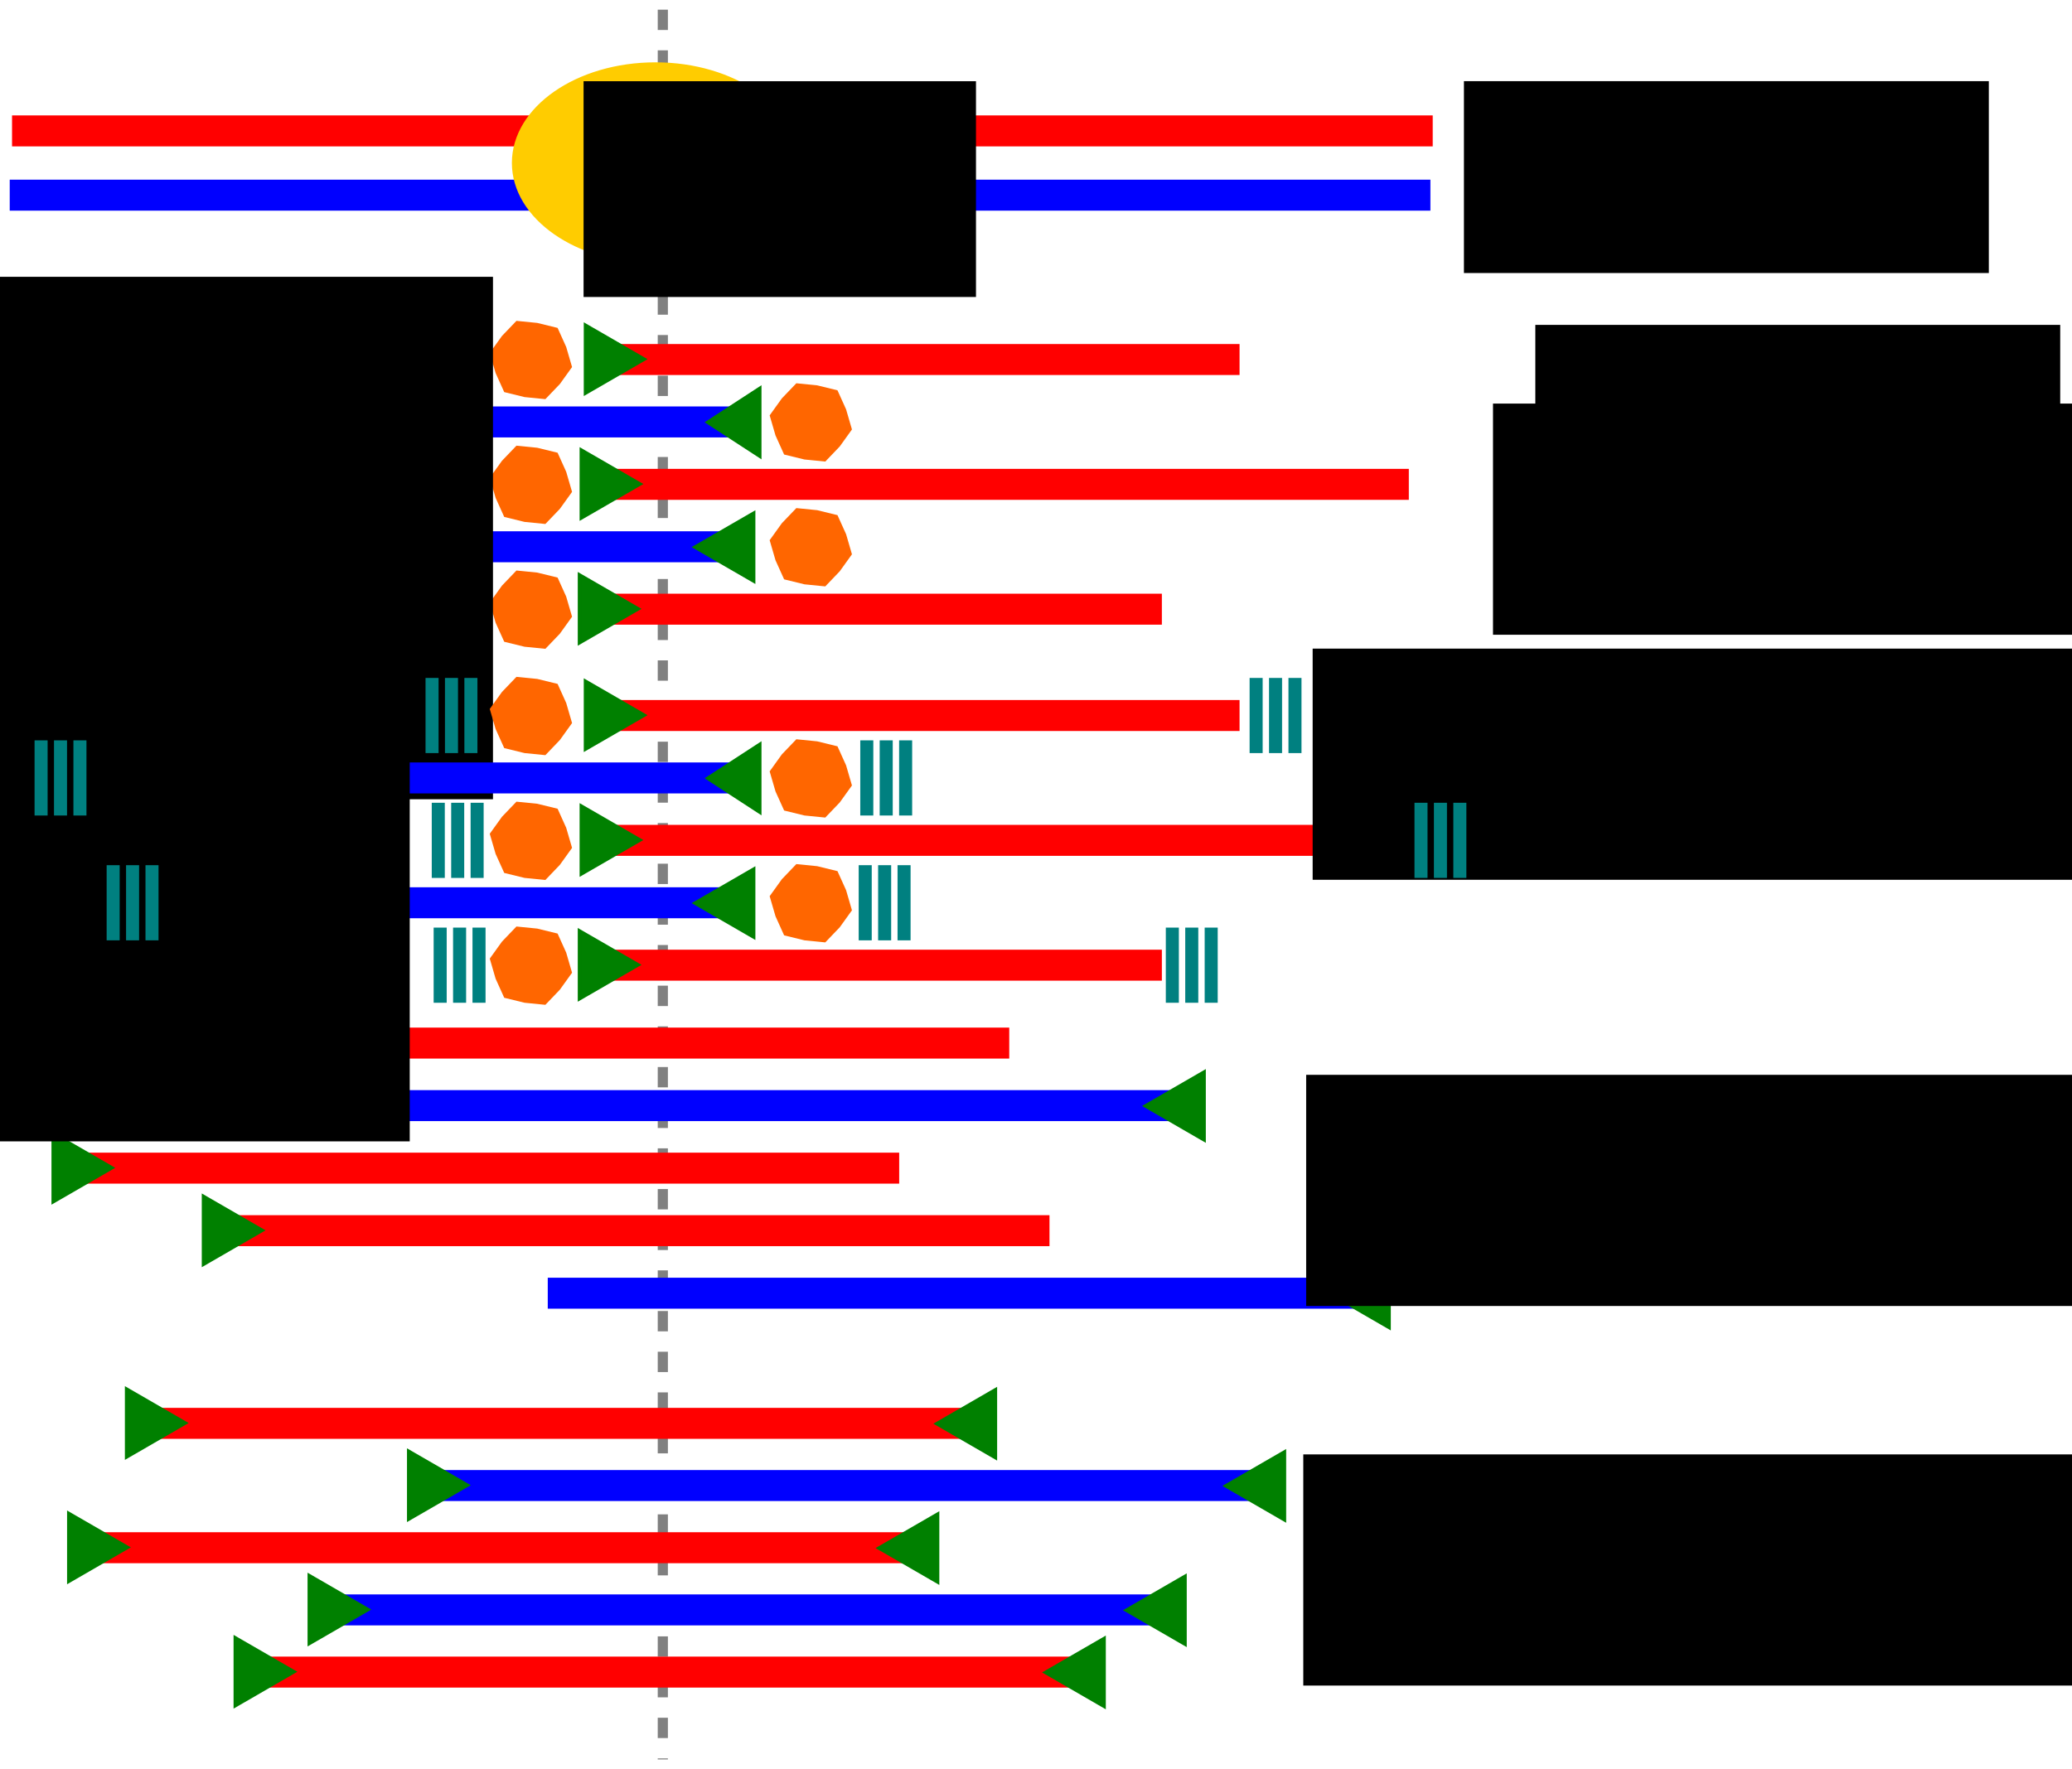 <?xml version="1.0" encoding="UTF-8" standalone="no"?>
<!-- Created with Inkscape (http://www.inkscape.org/) -->

<svg
   xmlns:dc="http://purl.org/dc/elements/1.1/"
   xmlns:cc="http://creativecommons.org/ns#"
   xmlns:rdf="http://www.w3.org/1999/02/22-rdf-syntax-ns#"
   xmlns:svg="http://www.w3.org/2000/svg"
   xmlns="http://www.w3.org/2000/svg"
   xmlns:xlink="http://www.w3.org/1999/xlink"
   xmlns:sodipodi="http://sodipodi.sourceforge.net/DTD/sodipodi-0.dtd"
   xmlns:inkscape="http://www.inkscape.org/namespaces/inkscape"
   width="640.054"
   height="546.656"
   id="svg2"
   version="1.1"
   inkscape:version="0.48.4 r9939"
   sodipodi:docname="chip_explanation_withEnzyme.svg">
  <defs
     id="defs4">
    <pattern
       inkscape:collect="always"
       xlink:href="#pattern5795"
       id="pattern5918"
       patternTransform="matrix(10,0,0,10,21.872,130.844)" />
    <pattern
       inkscape:collect="always"
       xlink:href="#Strips1_1white"
       id="pattern5795"
       patternTransform="matrix(10,0,0,10,20.496,131.278)" />
    <pattern
       inkscape:stockid="Stripes 1:1 white"
       id="Strips1_1white"
       patternTransform="translate(0,0) scale(10,10)"
       height="1"
       width="2"
       patternUnits="userSpaceOnUse"
       inkscape:collect="always">
      <rect
         id="rect4733"
         height="2"
         width="1"
         y="-0.5"
         x="0"
         style="fill:white;stroke:none" />
    </pattern>
  </defs>
  <sodipodi:namedview
     id="base"
     pagecolor="#ffffff"
     bordercolor="#666666"
     borderopacity="1.0"
     inkscape:pageopacity="0.0"
     inkscape:pageshadow="2"
     inkscape:zoom="1.4"
     inkscape:cx="182.68371"
     inkscape:cy="261.55841"
     inkscape:document-units="px"
     inkscape:current-layer="layer1"
     showgrid="false"
     inkscape:snap-page="false"
     fit-margin-top="3"
     fit-margin-left="3"
     fit-margin-right="3"
     fit-margin-bottom="3"
     inkscape:window-width="1920"
     inkscape:window-height="1028"
     inkscape:window-x="1920"
     inkscape:window-y="433"
     inkscape:window-maximized="1" />
  <g
     inkscape:label="Layer 1"
     inkscape:groupmode="layer"
     id="layer1"
     transform="translate(-18.872,-115.25)">
    <flowRoot
       transform="translate(-142.571,103.987)"
       style="font-size:40px;font-style:normal;font-weight:normal;line-height:125%;letter-spacing:0px;word-spacing:0px;fill:#000000;fill-opacity:1;stroke:none;font-family:Sans"
       id="flowRoot3378"
       xml:space="preserve"><flowRegion
         id="flowRegion3380"><rect
           y="111.648"
           x="635.714"
           height="59.286"
           width="162.143"
           id="rect3382" /></flowRegion><flowPara
         id="flowPara3384" /></flowRoot>    <path
       style="fill:#808080;fill-opacity:1;stroke:#808080;stroke-width:3.141;stroke-linecap:butt;stroke-linejoin:miter;stroke-miterlimit:4;stroke-opacity:1;stroke-dasharray:6.283, 6.283;stroke-dashoffset:0"
       d="m 223.62,118.237 c 0,539.153 0,540.665 0,540.665"
       id="path3241"
       inkscape:connector-curvature="0" />
    <g
       id="g3017"
       transform="translate(-106.91,-52.38)">
      <rect
         y="203.791"
         x="130"
         height="8.571"
         width="437.857"
         id="rect3013"
         style="fill:#ff0000;fill-opacity:1;stroke:#ff0000;stroke-opacity:1" />
      <rect
         style="fill:#0000ff;fill-opacity:1;stroke:#0000ff;stroke-opacity:1"
         id="rect3015"
         width="437.857"
         height="8.571"
         x="129.286"
         y="223.648" />
    </g>
    <g
       id="g3006-9"
       transform="translate(-249.574,-193.52)">
      <path
         transform="matrix(0.455,0,0,0.517,195.163,186.361)"
         d="m 702.561,334.144 c 0,32.637 -43.191,59.094 -96.47,59.094 -53.279,0 -96.47,-26.457 -96.47,-59.094 0,-32.637 43.191,-59.094 96.47,-59.094 53.279,0 96.47,26.457 96.47,59.094 z"
         sodipodi:ry="59.093922"
         sodipodi:rx="96.469566"
         sodipodi:cy="334.14374"
         sodipodi:cx="606.09155"
         id="path2996-7"
         style="fill:#ffcc00;fill-opacity:1;stroke:#ffcc00;stroke-width:2.06;stroke-opacity:1"
         sodipodi:type="arc" />
      <flowRoot
         transform="translate(148.195,-108.364)"
         style="font-size:40px;font-style:normal;font-weight:normal;line-height:125%;letter-spacing:0px;word-spacing:0px;fill:#000000;fill-opacity:1;stroke:none;font-family:Sans"
         id="flowRoot2998-0"
         xml:space="preserve"><flowRegion
           id="flowRegion3000-2"><rect
             y="442.23"
             x="300.52"
             height="66.67"
             width="121.218"
             id="rect3002-1" /></flowRegion><flowPara
           id="flowPara3004-9">TF</flowPara></flowRoot>    </g>
    <flowRoot
       xml:space="preserve"
       id="flowRoot3054"
       style="font-size:40px;font-style:normal;font-weight:normal;line-height:125%;letter-spacing:0px;word-spacing:0px;fill:#000000;fill-opacity:1;stroke:none;font-family:Sans"
       transform="translate(-164.624,28.679)"><flowRegion
         id="flowRegion3056"><rect
           id="rect3058"
           width="162.143"
           height="59.286"
           x="635.714"
           y="111.648" /></flowRegion><flowPara
         id="flowPara3060">DNA</flowPara></flowRoot>    <g
       id="g3307"
       transform="translate(0,80)">
      <g
         transform="translate(-14.786,151.549)"
         id="g3504">
        <g
           id="g3232"
           transform="translate(-1.429,-6.571)">
          <g
             transform="translate(-3.143,-15.857)"
             id="g3156">
            <rect
               style="fill:#ff0000;fill-opacity:1;stroke:#ff0000;stroke-width:1;stroke-opacity:1"
               id="rect3013-2"
               width="255.713"
               height="8.571"
               x="93.781"
               y="224.148" />
            <path
               transform="matrix(0.607,0,0,0.608,14.489,-52.787)"
               inkscape:transform-center-x="-3.0326298"
               d="m 152.143,462.362 -30,17.321 0,-34.641 z"
               inkscape:randomized="0"
               inkscape:rounded="0"
               inkscape:flatsided="true"
               sodipodi:arg2="1.0471976"
               sodipodi:arg1="0"
               sodipodi:r2="10"
               sodipodi:r1="20"
               sodipodi:cy="462.36218"
               sodipodi:cx="132.14285"
               sodipodi:sides="3"
               id="path3152"
               style="fill:#008000;fill-opacity:1;stroke:#008000;stroke-width:1.646;stroke-opacity:1"
               sodipodi:type="star" />
          </g>
          <g
             transform="translate(54.286,-20.107)"
             id="g3160">
            <rect
               y="247.719"
               x="93.363"
               height="8.571"
               width="255.713"
               id="rect3015-0"
               style="fill:#0000ff;fill-opacity:1;stroke:#0000ff;stroke-width:1;stroke-opacity:1" />
            <path
               sodipodi:type="star"
               style="fill:#008000;fill-opacity:1;stroke:#008000;stroke-width:1.646;stroke-opacity:1"
               id="path3154"
               sodipodi:sides="3"
               sodipodi:cx="132.14285"
               sodipodi:cy="462.36218"
               sodipodi:r1="20"
               sodipodi:r2="10"
               sodipodi:arg1="0"
               sodipodi:arg2="1.0471976"
               inkscape:flatsided="true"
               inkscape:rounded="0"
               inkscape:randomized="0"
               d="m 152.143,462.362 -30,17.321 0,-34.641 z"
               inkscape:transform-center-x="3.0326295"
               transform="matrix(-0.607,0,0,-0.608,426.928,533.226)" />
          </g>
          <g
             id="g3164"
             transform="translate(-37.143,22.786)">
            <rect
               y="224.148"
               x="93.781"
               height="8.571"
               width="255.713"
               id="rect3166"
               style="fill:#ff0000;fill-opacity:1;stroke:#ff0000;stroke-width:1;stroke-opacity:1" />
            <path
               sodipodi:type="star"
               style="fill:#008000;fill-opacity:1;stroke:#008000;stroke-width:1.646;stroke-opacity:1"
               id="path3168"
               sodipodi:sides="3"
               sodipodi:cx="132.14285"
               sodipodi:cy="462.36218"
               sodipodi:r1="20"
               sodipodi:r2="10"
               sodipodi:arg1="0"
               sodipodi:arg2="1.0471976"
               inkscape:flatsided="true"
               inkscape:rounded="0"
               inkscape:randomized="0"
               d="m 152.143,462.362 -30,17.321 0,-34.641 z"
               inkscape:transform-center-x="-3.0326298"
               transform="matrix(0.607,0,0,0.608,14.489,-52.787)" />
          </g>
          <g
             transform="translate(9.286,42.107)"
             id="g3170">
            <rect
               style="fill:#ff0000;fill-opacity:1;stroke:#ff0000;stroke-width:1;stroke-opacity:1"
               id="rect3172"
               width="255.713"
               height="8.571"
               x="93.781"
               y="224.148" />
            <path
               transform="matrix(0.607,0,0,0.608,14.489,-52.787)"
               inkscape:transform-center-x="-3.0326298"
               d="m 152.143,462.362 -30,17.321 0,-34.641 z"
               inkscape:randomized="0"
               inkscape:rounded="0"
               inkscape:flatsided="true"
               sodipodi:arg2="1.0471976"
               sodipodi:arg1="0"
               sodipodi:r2="10"
               sodipodi:r1="20"
               sodipodi:cy="462.36218"
               sodipodi:cx="132.14285"
               sodipodi:sides="3"
               id="path3174"
               style="fill:#008000;fill-opacity:1;stroke:#008000;stroke-width:1.646;stroke-opacity:1"
               sodipodi:type="star" />
          </g>
          <g
             id="g3176"
             transform="translate(111.429,37.857)">
            <rect
               style="fill:#0000ff;fill-opacity:1;stroke:#0000ff;stroke-width:1;stroke-opacity:1"
               id="rect3178"
               width="255.713"
               height="8.571"
               x="93.363"
               y="247.719" />
            <path
               transform="matrix(-0.607,0,0,-0.608,426.928,533.226)"
               inkscape:transform-center-x="3.0326295"
               d="m 152.143,462.362 -30,17.321 0,-34.641 z"
               inkscape:randomized="0"
               inkscape:rounded="0"
               inkscape:flatsided="true"
               sodipodi:arg2="1.0471976"
               sodipodi:arg1="0"
               sodipodi:r2="10"
               sodipodi:r1="20"
               sodipodi:cy="462.36218"
               sodipodi:cx="132.14285"
               sodipodi:sides="3"
               id="path3180"
               style="fill:#008000;fill-opacity:1;stroke:#008000;stroke-width:1.646;stroke-opacity:1"
               sodipodi:type="star" />
          </g>
        </g>
        <flowRoot
           xml:space="preserve"
           id="flowRoot3386"
           style="font-size:40px;font-style:normal;font-weight:normal;line-height:125%;letter-spacing:0px;word-spacing:0px;fill:#000000;fill-opacity:1;stroke:none;font-family:Sans"
           transform="translate(-10,-4.406)"><flowRegion
             id="flowRegion3388"><rect
               id="rect3390"
               width="283.571"
               height="71.429"
               x="447.143"
               y="220.219" /></flowRegion><flowPara
             id="flowPara3392">SE ChIP-seq</flowPara></flowRoot>      </g>
    </g>
    <g
       id="g3385"
       transform="translate(0,68)">
      <g
         transform="translate(-7.108,164.049)"
         id="g3526">
        <g
           id="g3273"
           transform="translate(-7.143,-17.857)">
          <g
             transform="translate(-112.857,-32.571)"
             id="g3207">
            <rect
               style="fill:#ff0000;fill-opacity:1;stroke:#ff0000;stroke-width:1;stroke-opacity:1"
               id="rect3142"
               width="255.713"
               height="8.571"
               x="188.066"
               y="369.148" />
            <path
               transform="matrix(0.607,0,0,0.608,110.917,92.213)"
               inkscape:transform-center-x="-3.0326298"
               d="m 152.143,462.362 -30,17.321 0,-34.641 z"
               inkscape:randomized="0"
               inkscape:rounded="0"
               inkscape:flatsided="true"
               sodipodi:arg2="1.0471976"
               sodipodi:arg1="0"
               sodipodi:r2="10"
               sodipodi:r1="20"
               sodipodi:cy="462.36218"
               sodipodi:cx="132.14285"
               sodipodi:sides="3"
               id="path3199"
               style="fill:#008000;fill-opacity:1;stroke:#008000;stroke-width:1.646;stroke-opacity:1"
               sodipodi:type="star" />
            <path
               sodipodi:type="star"
               style="fill:#008000;fill-opacity:1;stroke:#008000;stroke-width:1.646;stroke-opacity:1"
               id="path3201"
               sodipodi:sides="3"
               sodipodi:cx="132.14285"
               sodipodi:cy="462.36218"
               sodipodi:r1="20"
               sodipodi:r2="10"
               sodipodi:arg1="0"
               sodipodi:arg2="1.0471976"
               inkscape:flatsided="true"
               inkscape:rounded="0"
               inkscape:randomized="0"
               d="m 152.143,462.362 -30,17.321 0,-34.641 z"
               inkscape:transform-center-x="3.0326295"
               transform="matrix(-0.607,0,0,-0.608,527.642,654.655)" />
          </g>
          <g
             transform="translate(-141.429,-53.357)"
             id="g3212">
            <rect
               y="409.148"
               x="309.078"
               height="8.571"
               width="255.713"
               id="rect3144"
               style="fill:#0000ff;fill-opacity:1;stroke:#0000ff;stroke-width:1;stroke-opacity:1" />
            <path
               sodipodi:type="star"
               style="fill:#008000;fill-opacity:1;stroke:#008000;stroke-width:1.646;stroke-opacity:1"
               id="path3203"
               sodipodi:sides="3"
               sodipodi:cx="132.14285"
               sodipodi:cy="462.36218"
               sodipodi:r1="20"
               sodipodi:r2="10"
               sodipodi:arg1="0"
               sodipodi:arg2="1.0471976"
               inkscape:flatsided="true"
               inkscape:rounded="0"
               inkscape:randomized="0"
               d="m 152.143,462.362 -30,17.321 0,-34.641 z"
               inkscape:transform-center-x="3.0326295"
               transform="matrix(-0.607,0,0,-0.608,645.499,694.655)" />
            <path
               transform="matrix(0.607,0,0,0.608,226.631,132.213)"
               inkscape:transform-center-x="-3.0326298"
               d="m 152.143,462.362 -30,17.321 0,-34.641 z"
               inkscape:randomized="0"
               inkscape:rounded="0"
               inkscape:flatsided="true"
               sodipodi:arg2="1.0471976"
               sodipodi:arg1="0"
               sodipodi:r2="10"
               sodipodi:r1="20"
               sodipodi:cy="462.36218"
               sodipodi:cx="132.14285"
               sodipodi:sides="3"
               id="path3205"
               style="fill:#008000;fill-opacity:1;stroke:#008000;stroke-width:1.646;stroke-opacity:1"
               sodipodi:type="star" />
          </g>
          <g
             id="g3249"
             transform="translate(-130.714,5.857)">
            <rect
               y="369.148"
               x="188.066"
               height="8.571"
               width="255.713"
               id="rect3251"
               style="fill:#ff0000;fill-opacity:1;stroke:#ff0000;stroke-width:1;stroke-opacity:1" />
            <path
               sodipodi:type="star"
               style="fill:#008000;fill-opacity:1;stroke:#008000;stroke-width:1.646;stroke-opacity:1"
               id="path3253"
               sodipodi:sides="3"
               sodipodi:cx="132.14285"
               sodipodi:cy="462.36218"
               sodipodi:r1="20"
               sodipodi:r2="10"
               sodipodi:arg1="0"
               sodipodi:arg2="1.0471976"
               inkscape:flatsided="true"
               inkscape:rounded="0"
               inkscape:randomized="0"
               d="m 152.143,462.362 -30,17.321 0,-34.641 z"
               inkscape:transform-center-x="-3.0326298"
               transform="matrix(0.607,0,0,0.608,110.917,92.213)" />
            <path
               transform="matrix(-0.607,0,0,-0.608,527.642,654.655)"
               inkscape:transform-center-x="3.0326295"
               d="m 152.143,462.362 -30,17.321 0,-34.641 z"
               inkscape:randomized="0"
               inkscape:rounded="0"
               inkscape:flatsided="true"
               sodipodi:arg2="1.0471976"
               sodipodi:arg1="0"
               sodipodi:r2="10"
               sodipodi:r1="20"
               sodipodi:cy="462.36218"
               sodipodi:cx="132.14285"
               sodipodi:sides="3"
               id="path3255"
               style="fill:#008000;fill-opacity:1;stroke:#008000;stroke-width:1.646;stroke-opacity:1"
               sodipodi:type="star" />
          </g>
          <g
             id="g3257"
             transform="translate(-172.143,-14.929)">
            <rect
               style="fill:#0000ff;fill-opacity:1;stroke:#0000ff;stroke-width:1;stroke-opacity:1"
               id="rect3259"
               width="255.713"
               height="8.571"
               x="309.078"
               y="409.148" />
            <path
               transform="matrix(-0.607,0,0,-0.608,645.499,694.655)"
               inkscape:transform-center-x="3.0326295"
               d="m 152.143,462.362 -30,17.321 0,-34.641 z"
               inkscape:randomized="0"
               inkscape:rounded="0"
               inkscape:flatsided="true"
               sodipodi:arg2="1.0471976"
               sodipodi:arg1="0"
               sodipodi:r2="10"
               sodipodi:r1="20"
               sodipodi:cy="462.36218"
               sodipodi:cx="132.14285"
               sodipodi:sides="3"
               id="path3261"
               style="fill:#008000;fill-opacity:1;stroke:#008000;stroke-width:1.646;stroke-opacity:1"
               sodipodi:type="star" />
            <path
               sodipodi:type="star"
               style="fill:#008000;fill-opacity:1;stroke:#008000;stroke-width:1.646;stroke-opacity:1"
               id="path3263"
               sodipodi:sides="3"
               sodipodi:cx="132.14285"
               sodipodi:cy="462.36218"
               sodipodi:r1="20"
               sodipodi:r2="10"
               sodipodi:arg1="0"
               sodipodi:arg2="1.0471976"
               inkscape:flatsided="true"
               inkscape:rounded="0"
               inkscape:randomized="0"
               d="m 152.143,462.362 -30,17.321 0,-34.641 z"
               inkscape:transform-center-x="-3.0326298"
               transform="matrix(0.607,0,0,0.608,226.631,132.213)" />
          </g>
          <g
             id="g3265"
             transform="translate(-79.286,44.286)">
            <rect
               y="369.148"
               x="188.066"
               height="8.571"
               width="255.713"
               id="rect3267"
               style="fill:#ff0000;fill-opacity:1;stroke:#ff0000;stroke-width:1;stroke-opacity:1" />
            <path
               sodipodi:type="star"
               style="fill:#008000;fill-opacity:1;stroke:#008000;stroke-width:1.646;stroke-opacity:1"
               id="path3269"
               sodipodi:sides="3"
               sodipodi:cx="132.14285"
               sodipodi:cy="462.36218"
               sodipodi:r1="20"
               sodipodi:r2="10"
               sodipodi:arg1="0"
               sodipodi:arg2="1.0471976"
               inkscape:flatsided="true"
               inkscape:rounded="0"
               inkscape:randomized="0"
               d="m 152.143,462.362 -30,17.321 0,-34.641 z"
               inkscape:transform-center-x="-3.0326298"
               transform="matrix(0.607,0,0,0.608,110.917,92.213)" />
            <path
               transform="matrix(-0.607,0,0,-0.608,527.642,654.655)"
               inkscape:transform-center-x="3.0326295"
               d="m 152.143,462.362 -30,17.321 0,-34.641 z"
               inkscape:randomized="0"
               inkscape:rounded="0"
               inkscape:flatsided="true"
               sodipodi:arg2="1.0471976"
               sodipodi:arg1="0"
               sodipodi:r2="10"
               sodipodi:r1="20"
               sodipodi:cy="462.36218"
               sodipodi:cx="132.14285"
               sodipodi:sides="3"
               id="path3271"
               style="fill:#008000;fill-opacity:1;stroke:#008000;stroke-width:1.646;stroke-opacity:1"
               sodipodi:type="star" />
          </g>
        </g>
        <flowRoot
           style="font-size:40px;font-style:normal;font-weight:normal;line-height:125%;letter-spacing:0px;word-spacing:0px;fill:#000000;fill-opacity:1;stroke:none;font-family:Sans"
           id="flowRoot3394"
           xml:space="preserve"
           transform="translate(-18.571,112.38)"><flowRegion
             id="flowRegion3396"><rect
               y="220.219"
               x="447.143"
               height="71.429"
               width="283.571"
               id="rect3398" /></flowRegion><flowPara
             id="flowPara3400">PE ChIP-seq</flowPara></flowRoot>      </g>
    </g>
    <g
       id="g3303"
       transform="translate(42.5,-223.523)">
      <rect
         style="fill:#ff0000;fill-opacity:1;stroke:#ff0000;stroke-width:1;stroke-opacity:1"
         id="rect3136"
         width="198.57"
         height="8.571"
         x="160.209"
         y="445.576" />
      <path
         sodipodi:type="star"
         style="fill:#008000;fill-opacity:1;stroke:#008000;stroke-width:1.646;stroke-opacity:1"
         id="path3295"
         sodipodi:sides="3"
         sodipodi:cx="132.14285"
         sodipodi:cy="462.36218"
         sodipodi:r1="20"
         sodipodi:r2="10"
         sodipodi:arg1="0"
         sodipodi:arg2="1.0471976"
         inkscape:flatsided="true"
         inkscape:rounded="0"
         inkscape:randomized="0"
         d="m 152.143,462.362 -30,17.321 0,-34.641 z"
         inkscape:transform-center-x="-3.0326298"
         transform="matrix(0.607,0,0,0.608,83.06,168.641)" />
    </g>
    <rect
       style="fill:#0000ff;fill-opacity:1;stroke:#0000ff;stroke-width:1;stroke-opacity:1"
       id="rect3138"
       width="200.578"
       height="8.571"
       x="48.435"
       y="241.339" />
    <path
       sodipodi:type="star"
       style="fill:#008000;fill-opacity:1;stroke:#008000;stroke-width:1.747;stroke-opacity:1"
       id="path3307"
       sodipodi:sides="3"
       sodipodi:cx="132.14285"
       sodipodi:cy="462.36218"
       sodipodi:r1="20"
       sodipodi:r2="10"
       sodipodi:arg1="0"
       sodipodi:arg2="1.0471976"
       inkscape:flatsided="true"
       inkscape:rounded="0"
       inkscape:randomized="0"
       d="m 152.143,462.362 -30,17.321 0,-34.641 z"
       inkscape:transform-center-x="2.6949108"
       transform="matrix(-0.539,0,0,-0.608,319.463,526.846)" />
    <g
       id="g3351"
       transform="translate(46.214,6.477)">
      <g
         id="g3321">
        <rect
           style="fill:#ff0000;fill-opacity:1;stroke:#ff0000;stroke-width:1;stroke-opacity:1"
           id="rect3315"
           width="252.142"
           height="8.571"
           x="155.209"
           y="254.148" />
        <path
           sodipodi:type="star"
           style="fill:#008000;fill-opacity:1;stroke:#008000;stroke-width:1.646;stroke-opacity:1"
           id="path3317"
           sodipodi:sides="3"
           sodipodi:cx="132.14285"
           sodipodi:cy="462.36218"
           sodipodi:r1="20"
           sodipodi:r2="10"
           sodipodi:arg1="0"
           sodipodi:arg2="1.0471976"
           inkscape:flatsided="true"
           inkscape:rounded="0"
           inkscape:randomized="0"
           d="m 152.143,462.362 -30,17.321 0,-34.641 z"
           inkscape:transform-center-x="-3.0326298"
           transform="matrix(0.607,0,0,0.608,78.06,-22.787)" />
      </g>
    </g>
    <g
       id="g3347"
       transform="translate(-49.786,5.763)">
      <rect
         style="fill:#0000ff;fill-opacity:1;stroke:#0000ff;stroke-width:1;stroke-opacity:1"
         id="rect3327"
         width="177.142"
         height="8.571"
         x="119.221"
         y="274.148" />
      <path
         sodipodi:type="star"
         style="fill:#008000;fill-opacity:1;stroke:#008000;stroke-width:1.646;stroke-opacity:1"
         id="path3329"
         sodipodi:sides="3"
         sodipodi:cx="132.14285"
         sodipodi:cy="462.36218"
         sodipodi:r1="20"
         sodipodi:r2="10"
         sodipodi:arg1="0"
         sodipodi:arg2="1.0471976"
         inkscape:flatsided="true"
         inkscape:rounded="0"
         inkscape:randomized="0"
         d="m 152.143,462.362 -30,17.321 0,-34.641 z"
         inkscape:transform-center-x="3.0326295"
         transform="matrix(-0.607,0,0,-0.608,375.642,559.655)" />
    </g>
    <g
       id="g3343"
       transform="translate(34.214,10.049)">
      <rect
         y="289.148"
         x="166.638"
         height="8.571"
         width="176.427"
         id="rect3337"
         style="fill:#ff0000;fill-opacity:1;stroke:#ff0000;stroke-width:1;stroke-opacity:1" />
      <path
         transform="matrix(0.607,0,0,0.608,89.489,12.213)"
         inkscape:transform-center-x="-3.0326298"
         d="m 152.143,462.362 -30,17.321 0,-34.641 z"
         inkscape:randomized="0"
         inkscape:rounded="0"
         inkscape:flatsided="true"
         sodipodi:arg2="1.0471976"
         sodipodi:arg1="0"
         sodipodi:r2="10"
         sodipodi:r1="20"
         sodipodi:cy="462.36218"
         sodipodi:cx="132.14285"
         sodipodi:sides="3"
         id="path3339"
         style="fill:#008000;fill-opacity:1;stroke:#008000;stroke-width:1.646;stroke-opacity:1"
         sodipodi:type="star" />
    </g>
    <flowRoot
       transform="translate(32.929,19.734)"
       xml:space="preserve"
       id="flowRoot3402"
       style="font-size:40px;font-style:normal;font-weight:normal;line-height:125%;letter-spacing:0px;word-spacing:0px;fill:#000000;fill-opacity:1;stroke:none;font-family:Sans"><flowRegion
         id="flowRegion3404"><rect
           id="rect3406"
           width="283.571"
           height="71.429"
           x="447.143"
           y="220.219" /></flowRegion><flowPara
         id="flowPara3408">ChIP-exo</flowPara></flowRoot>    <path
       sodipodi:type="star"
       style="fill:#ff6600"
       id="path3225"
       sodipodi:sides="6"
       sodipodi:cx="-264.28571"
       sodipodi:cy="273.93671"
       sodipodi:r1="69.021019"
       sodipodi:r2="76.580124"
       sodipodi:arg1="0.41668733"
       sodipodi:arg2="0.94028612"
       inkscape:flatsided="false"
       inkscape:rounded="0"
       inkscape:randomized="0"
       d="m -201.17,301.872 -17.967,33.921 -37.783,6.771 -38.36,1.401 -24.756,-29.336 -20.393,-32.52 13.028,-36.107 17.967,-33.921 37.783,-6.771 38.36,-1.401 24.756,29.336 20.393,32.52 z"
       transform="matrix(0.162,0.046,-0.046,0.162,238.29,194.268)"
       inkscape:transform-center-x="-0.31114641"
       inkscape:transform-center-y="0.3209615" />
    <path
       sodipodi:type="star"
       style="fill:#ff6600"
       id="path3225-6"
       sodipodi:sides="6"
       sodipodi:cx="-264.28571"
       sodipodi:cy="273.93671"
       sodipodi:r1="69.021019"
       sodipodi:r2="76.580124"
       sodipodi:arg1="0.41668733"
       sodipodi:arg2="0.94028612"
       inkscape:flatsided="false"
       inkscape:rounded="0"
       inkscape:randomized="0"
       d="m -201.17,301.872 -17.967,33.921 -37.783,6.771 -38.36,1.401 -24.756,-29.336 -20.393,-32.52 13.028,-36.107 17.967,-33.921 37.783,-6.771 38.36,-1.401 24.756,29.336 20.393,32.52 z"
       transform="matrix(0.162,0.046,-0.046,0.162,324.751,213.554)"
       inkscape:transform-center-x="-0.31114641"
       inkscape:transform-center-y="0.3209615" />
    <path
       sodipodi:type="star"
       style="fill:#ff6600"
       id="path3225-61"
       sodipodi:sides="6"
       sodipodi:cx="-264.28571"
       sodipodi:cy="273.93671"
       sodipodi:r1="69.021019"
       sodipodi:r2="76.580124"
       sodipodi:arg1="0.41668733"
       sodipodi:arg2="0.94028612"
       inkscape:flatsided="false"
       inkscape:rounded="0"
       inkscape:randomized="0"
       d="m -201.17,301.872 -17.967,33.921 -37.783,6.771 -38.36,1.401 -24.756,-29.336 -20.393,-32.52 13.028,-36.107 17.967,-33.921 37.783,-6.771 38.36,-1.401 24.756,29.336 20.393,32.52 z"
       transform="matrix(0.162,0.046,-0.046,0.162,238.29,232.839)"
       inkscape:transform-center-x="-0.31114641"
       inkscape:transform-center-y="0.3209615" />
    <path
       sodipodi:type="star"
       style="fill:#ff6600"
       id="path3225-7"
       sodipodi:sides="6"
       sodipodi:cx="-264.28571"
       sodipodi:cy="273.93671"
       sodipodi:r1="69.021019"
       sodipodi:r2="76.580124"
       sodipodi:arg1="0.41668733"
       sodipodi:arg2="0.94028612"
       inkscape:flatsided="false"
       inkscape:rounded="0"
       inkscape:randomized="0"
       d="m -201.17,301.872 -17.967,33.921 -37.783,6.771 -38.36,1.401 -24.756,-29.336 -20.393,-32.52 13.028,-36.107 17.967,-33.921 37.783,-6.771 38.36,-1.401 24.756,29.336 20.393,32.52 z"
       transform="matrix(0.162,0.046,-0.046,0.162,324.751,252.125)"
       inkscape:transform-center-x="-0.31114641"
       inkscape:transform-center-y="0.3209615" />
    <path
       sodipodi:type="star"
       style="fill:#ff6600"
       id="path3225-9"
       sodipodi:sides="6"
       sodipodi:cx="-264.28571"
       sodipodi:cy="273.93671"
       sodipodi:r1="69.021019"
       sodipodi:r2="76.580124"
       sodipodi:arg1="0.41668733"
       sodipodi:arg2="0.94028612"
       inkscape:flatsided="false"
       inkscape:rounded="0"
       inkscape:randomized="0"
       d="m -201.17,301.872 -17.967,33.921 -37.783,6.771 -38.36,1.401 -24.756,-29.336 -20.393,-32.52 13.028,-36.107 17.967,-33.921 37.783,-6.771 38.36,-1.401 24.756,29.336 20.393,32.52 z"
       transform="matrix(0.162,0.046,-0.046,0.162,238.29,271.411)"
       inkscape:transform-center-x="-0.31114641"
       inkscape:transform-center-y="0.3209615" />
    <flowRoot
       xml:space="preserve"
       id="flowRoot3268"
       style="font-size:16px;font-style:normal;font-weight:normal;text-align:end;line-height:125%;letter-spacing:0px;word-spacing:0px;text-anchor:end;fill:#000000;fill-opacity:1;stroke:none;font-family:Sans"
       transform="translate(184.015,-50.299)"><flowRegion
         id="flowRegion3270"><rect
           id="rect3272"
           width="215.714"
           height="161.429"
           x="-228.571"
           y="251.08"
           style="font-size:16px;text-align:end;text-anchor:end" /></flowRegion><flowPara
         id="flowPara3274"
         style="font-size:16px;text-align:end;text-anchor:end">Exonuclease </flowPara><flowPara
         style="font-size:16px;text-align:end;text-anchor:end"
         id="flowPara3276">Enzyme</flowPara></flowRoot>    <g
       transform="translate(42.5,-113.523)"
       id="g3141">
      <rect
         y="445.576"
         x="160.209"
         height="8.571"
         width="198.57"
         id="rect3143"
         style="fill:#ff0000;fill-opacity:1;stroke:#ff0000;stroke-width:1;stroke-opacity:1" />
      <path
         transform="matrix(0.607,0,0,0.608,83.06,168.641)"
         inkscape:transform-center-x="-3.0326298"
         d="m 152.143,462.362 -30,17.321 0,-34.641 z"
         inkscape:randomized="0"
         inkscape:rounded="0"
         inkscape:flatsided="true"
         sodipodi:arg2="1.0471976"
         sodipodi:arg1="0"
         sodipodi:r2="10"
         sodipodi:r1="20"
         sodipodi:cy="462.36218"
         sodipodi:cx="132.14285"
         sodipodi:sides="3"
         id="path3145"
         style="fill:#008000;fill-opacity:1;stroke:#008000;stroke-width:1.646;stroke-opacity:1"
         sodipodi:type="star" />
    </g>
    <g
       id="g3348">
      <rect
         style="fill:#0000ff;fill-opacity:1;stroke:#0000ff;stroke-width:1;stroke-opacity:1"
         id="rect3147"
         width="200.578"
         height="8.571"
         x="48.435"
         y="351.339" />
      <path
         sodipodi:type="star"
         style="fill:#008000;fill-opacity:1;stroke:#008000;stroke-width:1.747;stroke-opacity:1"
         id="path3149"
         sodipodi:sides="3"
         sodipodi:cx="132.14285"
         sodipodi:cy="462.36218"
         sodipodi:r1="20"
         sodipodi:r2="10"
         sodipodi:arg1="0"
         sodipodi:arg2="1.0471976"
         inkscape:flatsided="true"
         inkscape:rounded="0"
         inkscape:randomized="0"
         d="m 152.143,462.362 -30,17.321 0,-34.641 z"
         inkscape:transform-center-x="2.6949108"
         transform="matrix(-0.539,0,0,-0.608,319.463,636.846)" />
    </g>
    <g
       transform="translate(46.214,116.477)"
       id="g3151">
      <g
         id="g3153">
        <rect
           y="254.148"
           x="155.209"
           height="8.571"
           width="252.142"
           id="rect3155"
           style="fill:#ff0000;fill-opacity:1;stroke:#ff0000;stroke-width:1;stroke-opacity:1" />
        <path
           transform="matrix(0.607,0,0,0.608,78.06,-22.787)"
           inkscape:transform-center-x="-3.0326298"
           d="m 152.143,462.362 -30,17.321 0,-34.641 z"
           inkscape:randomized="0"
           inkscape:rounded="0"
           inkscape:flatsided="true"
           sodipodi:arg2="1.0471976"
           sodipodi:arg1="0"
           sodipodi:r2="10"
           sodipodi:r1="20"
           sodipodi:cy="462.36218"
           sodipodi:cx="132.14285"
           sodipodi:sides="3"
           id="path3157"
           style="fill:#008000;fill-opacity:1;stroke:#008000;stroke-width:1.646;stroke-opacity:1"
           sodipodi:type="star" />
      </g>
    </g>
    <g
       transform="translate(-49.786,115.763)"
       id="g3159">
      <rect
         y="274.148"
         x="119.221"
         height="8.571"
         width="177.142"
         id="rect3161"
         style="fill:#0000ff;fill-opacity:1;stroke:#0000ff;stroke-width:1;stroke-opacity:1" />
      <path
         transform="matrix(-0.607,0,0,-0.608,375.642,559.655)"
         inkscape:transform-center-x="3.0326295"
         d="m 152.143,462.362 -30,17.321 0,-34.641 z"
         inkscape:randomized="0"
         inkscape:rounded="0"
         inkscape:flatsided="true"
         sodipodi:arg2="1.0471976"
         sodipodi:arg1="0"
         sodipodi:r2="10"
         sodipodi:r1="20"
         sodipodi:cy="462.36218"
         sodipodi:cx="132.14285"
         sodipodi:sides="3"
         id="path3163"
         style="fill:#008000;fill-opacity:1;stroke:#008000;stroke-width:1.646;stroke-opacity:1"
         sodipodi:type="star" />
    </g>
    <g
       transform="translate(34.214,120.049)"
       id="g3165">
      <rect
         style="fill:#ff0000;fill-opacity:1;stroke:#ff0000;stroke-width:1;stroke-opacity:1"
         id="rect3167"
         width="176.427"
         height="8.571"
         x="166.638"
         y="289.148" />
      <path
         sodipodi:type="star"
         style="fill:#008000;fill-opacity:1;stroke:#008000;stroke-width:1.646;stroke-opacity:1"
         id="path3169"
         sodipodi:sides="3"
         sodipodi:cx="132.14285"
         sodipodi:cy="462.36218"
         sodipodi:r1="20"
         sodipodi:r2="10"
         sodipodi:arg1="0"
         sodipodi:arg2="1.0471976"
         inkscape:flatsided="true"
         inkscape:rounded="0"
         inkscape:randomized="0"
         d="m 152.143,462.362 -30,17.321 0,-34.641 z"
         inkscape:transform-center-x="-3.0326298"
         transform="matrix(0.607,0,0,0.608,89.489,12.213)" />
    </g>
    <flowRoot
       style="font-size:40px;font-style:normal;font-weight:normal;line-height:125%;letter-spacing:0px;word-spacing:0px;fill:#000000;fill-opacity:1;stroke:none;font-family:Sans"
       id="flowRoot3171"
       xml:space="preserve"
       transform="translate(-22.786,95.448)"><flowRegion
         id="flowRegion3173"><rect
           y="220.219"
           x="447.143"
           height="71.429"
           width="283.571"
           id="rect3175" /></flowRegion><flowPara
         id="flowPara3177">ChIP-nexus</flowPara></flowRoot>    <path
       inkscape:transform-center-y="0.3209615"
       inkscape:transform-center-x="-0.31114641"
       transform="matrix(0.162,0.046,-0.046,0.162,238.29,304.268)"
       d="m -201.17,301.872 -17.967,33.921 -37.783,6.771 -38.36,1.401 -24.756,-29.336 -20.393,-32.52 13.028,-36.107 17.967,-33.921 37.783,-6.771 38.36,-1.401 24.756,29.336 20.393,32.52 z"
       inkscape:randomized="0"
       inkscape:rounded="0"
       inkscape:flatsided="false"
       sodipodi:arg2="0.94028612"
       sodipodi:arg1="0.41668733"
       sodipodi:r2="76.580124"
       sodipodi:r1="69.021019"
       sodipodi:cy="273.93671"
       sodipodi:cx="-264.28571"
       sodipodi:sides="6"
       id="path3179"
       style="fill:#ff6600"
       sodipodi:type="star" />
    <path
       inkscape:transform-center-y="0.3209615"
       inkscape:transform-center-x="-0.31114641"
       transform="matrix(0.162,0.046,-0.046,0.162,324.751,323.554)"
       d="m -201.17,301.872 -17.967,33.921 -37.783,6.771 -38.36,1.401 -24.756,-29.336 -20.393,-32.52 13.028,-36.107 17.967,-33.921 37.783,-6.771 38.36,-1.401 24.756,29.336 20.393,32.52 z"
       inkscape:randomized="0"
       inkscape:rounded="0"
       inkscape:flatsided="false"
       sodipodi:arg2="0.94028612"
       sodipodi:arg1="0.41668733"
       sodipodi:r2="76.580124"
       sodipodi:r1="69.021019"
       sodipodi:cy="273.93671"
       sodipodi:cx="-264.28571"
       sodipodi:sides="6"
       id="path3181"
       style="fill:#ff6600"
       sodipodi:type="star" />
    <path
       inkscape:transform-center-y="0.3209615"
       inkscape:transform-center-x="-0.31114641"
       transform="matrix(0.162,0.046,-0.046,0.162,238.29,342.839)"
       d="m -201.17,301.872 -17.967,33.921 -37.783,6.771 -38.36,1.401 -24.756,-29.336 -20.393,-32.52 13.028,-36.107 17.967,-33.921 37.783,-6.771 38.36,-1.401 24.756,29.336 20.393,32.52 z"
       inkscape:randomized="0"
       inkscape:rounded="0"
       inkscape:flatsided="false"
       sodipodi:arg2="0.94028612"
       sodipodi:arg1="0.41668733"
       sodipodi:r2="76.580124"
       sodipodi:r1="69.021019"
       sodipodi:cy="273.93671"
       sodipodi:cx="-264.28571"
       sodipodi:sides="6"
       id="path3183"
       style="fill:#ff6600"
       sodipodi:type="star" />
    <path
       inkscape:transform-center-y="0.3209615"
       inkscape:transform-center-x="-0.31114641"
       transform="matrix(0.162,0.046,-0.046,0.162,324.751,362.125)"
       d="m -201.17,301.872 -17.967,33.921 -37.783,6.771 -38.36,1.401 -24.756,-29.336 -20.393,-32.52 13.028,-36.107 17.967,-33.921 37.783,-6.771 38.36,-1.401 24.756,29.336 20.393,32.52 z"
       inkscape:randomized="0"
       inkscape:rounded="0"
       inkscape:flatsided="false"
       sodipodi:arg2="0.94028612"
       sodipodi:arg1="0.41668733"
       sodipodi:r2="76.580124"
       sodipodi:r1="69.021019"
       sodipodi:cy="273.93671"
       sodipodi:cx="-264.28571"
       sodipodi:sides="6"
       id="path3185"
       style="fill:#ff6600"
       sodipodi:type="star" />
    <path
       inkscape:transform-center-y="0.3209615"
       inkscape:transform-center-x="-0.31114641"
       transform="matrix(0.162,0.046,-0.046,0.162,238.29,381.411)"
       d="m -201.17,301.872 -17.967,33.921 -37.783,6.771 -38.36,1.401 -24.756,-29.336 -20.393,-32.52 13.028,-36.107 17.967,-33.921 37.783,-6.771 38.36,-1.401 24.756,29.336 20.393,32.52 z"
       inkscape:randomized="0"
       inkscape:rounded="0"
       inkscape:flatsided="false"
       sodipodi:arg2="0.94028612"
       sodipodi:arg1="0.41668733"
       sodipodi:r2="76.580124"
       sodipodi:r1="69.021019"
       sodipodi:cy="273.93671"
       sodipodi:cx="-264.28571"
       sodipodi:sides="6"
       id="path3187"
       style="fill:#ff6600"
       sodipodi:type="star" />
    <flowRoot
       transform="translate(158.3,55.415)"
       style="font-size:16px;font-style:normal;font-weight:normal;text-align:end;line-height:125%;letter-spacing:0px;word-spacing:0px;text-anchor:end;fill:#000000;fill-opacity:1;stroke:none;font-family:Sans"
       id="flowRoot3199"
       xml:space="preserve"><flowRegion
         id="flowRegion3201"><rect
           style="font-size:16px;text-align:end;text-anchor:end"
           y="251.08"
           x="-228.571"
           height="161.429"
           width="215.714"
           id="rect3203" /></flowRegion><flowPara
         id="flowPara3207"
         style="font-size:16px;text-align:end;text-anchor:end">Random </flowPara><flowPara
         style="font-size:16px;text-align:end;text-anchor:end"
         id="flowPara3352">Barcode</flowPara></flowRoot>    <g
       id="g3217"
       transform="translate(31.315,10.53)">
      <rect
         y="314.607"
         x="131.418"
         height="22.404"
         width="3.211"
         id="rect3211"
         style="fill:#008080;stroke:#008080;stroke-width:0.819" />
      <rect
         style="fill:#008080;stroke:#008080;stroke-width:0.819"
         id="rect3213"
         width="3.211"
         height="22.404"
         x="125.418"
         y="314.607" />
      <rect
         y="314.607"
         x="119.418"
         height="22.404"
         width="3.211"
         id="rect3215"
         style="fill:#008080;stroke:#008080;stroke-width:0.819" />
    </g>
    <g
       transform="translate(285.873,10.53)"
       id="g3222">
      <rect
         style="fill:#008080;stroke:#008080;stroke-width:0.819"
         id="rect3224"
         width="3.211"
         height="22.404"
         x="131.418"
         y="314.607" />
      <rect
         y="314.607"
         x="125.418"
         height="22.404"
         width="3.211"
         id="rect3226"
         style="fill:#008080;stroke:#008080;stroke-width:0.819" />
      <rect
         style="fill:#008080;stroke:#008080;stroke-width:0.819"
         id="rect3228"
         width="3.211"
         height="22.404"
         x="119.418"
         y="314.607" />
    </g>
    <g
       transform="translate(165.604,29.816)"
       id="g3222-7">
      <rect
         style="fill:#008080;stroke:#008080;stroke-width:0.819"
         id="rect3224-1"
         width="3.211"
         height="22.404"
         x="131.418"
         y="314.607" />
      <rect
         y="314.607"
         x="125.418"
         height="22.404"
         width="3.211"
         id="rect3226-5"
         style="fill:#008080;stroke:#008080;stroke-width:0.819" />
      <rect
         style="fill:#008080;stroke:#008080;stroke-width:0.819"
         id="rect3228-0"
         width="3.211"
         height="22.404"
         x="119.418"
         y="314.607" />
    </g>
    <g
       transform="translate(-89.459,29.816)"
       id="g3222-70">
      <rect
         style="fill:#008080;stroke:#008080;stroke-width:0.819"
         id="rect3224-6"
         width="3.211"
         height="22.404"
         x="131.418"
         y="314.607" />
      <rect
         y="314.607"
         x="125.418"
         height="22.404"
         width="3.211"
         id="rect3226-56"
         style="fill:#008080;stroke:#008080;stroke-width:0.819" />
      <rect
         style="fill:#008080;stroke:#008080;stroke-width:0.819"
         id="rect3228-01"
         width="3.211"
         height="22.404"
         x="119.418"
         y="314.607" />
    </g>
    <g
       transform="translate(33.234,49.101)"
       id="g3222-6">
      <rect
         style="fill:#008080;stroke:#008080;stroke-width:0.819"
         id="rect3224-4"
         width="3.211"
         height="22.404"
         x="131.418"
         y="314.607" />
      <rect
         y="314.607"
         x="125.418"
         height="22.404"
         width="3.211"
         id="rect3226-51"
         style="fill:#008080;stroke:#008080;stroke-width:0.819" />
      <rect
         style="fill:#008080;stroke:#008080;stroke-width:0.819"
         id="rect3228-4"
         width="3.211"
         height="22.404"
         x="119.418"
         y="314.607" />
    </g>
    <g
       transform="translate(336.805,49.101)"
       id="g3222-75">
      <rect
         style="fill:#008080;stroke:#008080;stroke-width:0.819"
         id="rect3224-8"
         width="3.211"
         height="22.404"
         x="131.418"
         y="314.607" />
      <rect
         y="314.607"
         x="125.418"
         height="22.404"
         width="3.211"
         id="rect3226-8"
         style="fill:#008080;stroke:#008080;stroke-width:0.819" />
      <rect
         style="fill:#008080;stroke:#008080;stroke-width:0.819"
         id="rect3228-1"
         width="3.211"
         height="22.404"
         x="119.418"
         y="314.607" />
    </g>
    <g
       transform="translate(165.119,68.387)"
       id="g3222-8">
      <rect
         style="fill:#008080;stroke:#008080;stroke-width:0.819"
         id="rect3224-60"
         width="3.211"
         height="22.404"
         x="131.418"
         y="314.607" />
      <rect
         y="314.607"
         x="125.418"
         height="22.404"
         width="3.211"
         id="rect3226-0"
         style="fill:#008080;stroke:#008080;stroke-width:0.819" />
      <rect
         style="fill:#008080;stroke:#008080;stroke-width:0.819"
         id="rect3228-8"
         width="3.211"
         height="22.404"
         x="119.418"
         y="314.607" />
    </g>
    <g
       transform="translate(259.992,87.673)"
       id="g3222-3">
      <rect
         style="fill:#008080;stroke:#008080;stroke-width:0.819"
         id="rect3224-47"
         width="3.211"
         height="22.404"
         x="131.418"
         y="314.607" />
      <rect
         y="314.607"
         x="125.418"
         height="22.404"
         width="3.211"
         id="rect3226-3"
         style="fill:#008080;stroke:#008080;stroke-width:0.819" />
      <rect
         style="fill:#008080;stroke:#008080;stroke-width:0.819"
         id="rect3228-2"
         width="3.211"
         height="22.404"
         x="119.418"
         y="314.607" />
    </g>
    <g
       transform="translate(33.82,87.673)"
       id="g3222-4">
      <rect
         style="fill:#008080;stroke:#008080;stroke-width:0.819"
         id="rect3224-68"
         width="3.211"
         height="22.404"
         x="131.418"
         y="314.607" />
      <rect
         y="314.607"
         x="125.418"
         height="22.404"
         width="3.211"
         id="rect3226-4"
         style="fill:#008080;stroke:#008080;stroke-width:0.819" />
      <rect
         style="fill:#008080;stroke:#008080;stroke-width:0.819"
         id="rect3228-40"
         width="3.211"
         height="22.404"
         x="119.418"
         y="314.607" />
    </g>
    <g
       transform="translate(-67.195,68.387)"
       id="g3222-31">
      <rect
         style="fill:#008080;stroke:#008080;stroke-width:0.819"
         id="rect3224-65"
         width="3.211"
         height="22.404"
         x="131.418"
         y="314.607" />
      <rect
         y="314.607"
         x="125.418"
         height="22.404"
         width="3.211"
         id="rect3226-2"
         style="fill:#008080;stroke:#008080;stroke-width:0.819" />
      <rect
         style="fill:#008080;stroke:#008080;stroke-width:0.819"
         id="rect3228-5"
         width="3.211"
         height="22.404"
         x="119.418"
         y="314.607" />
    </g>
  </g>
</svg>
